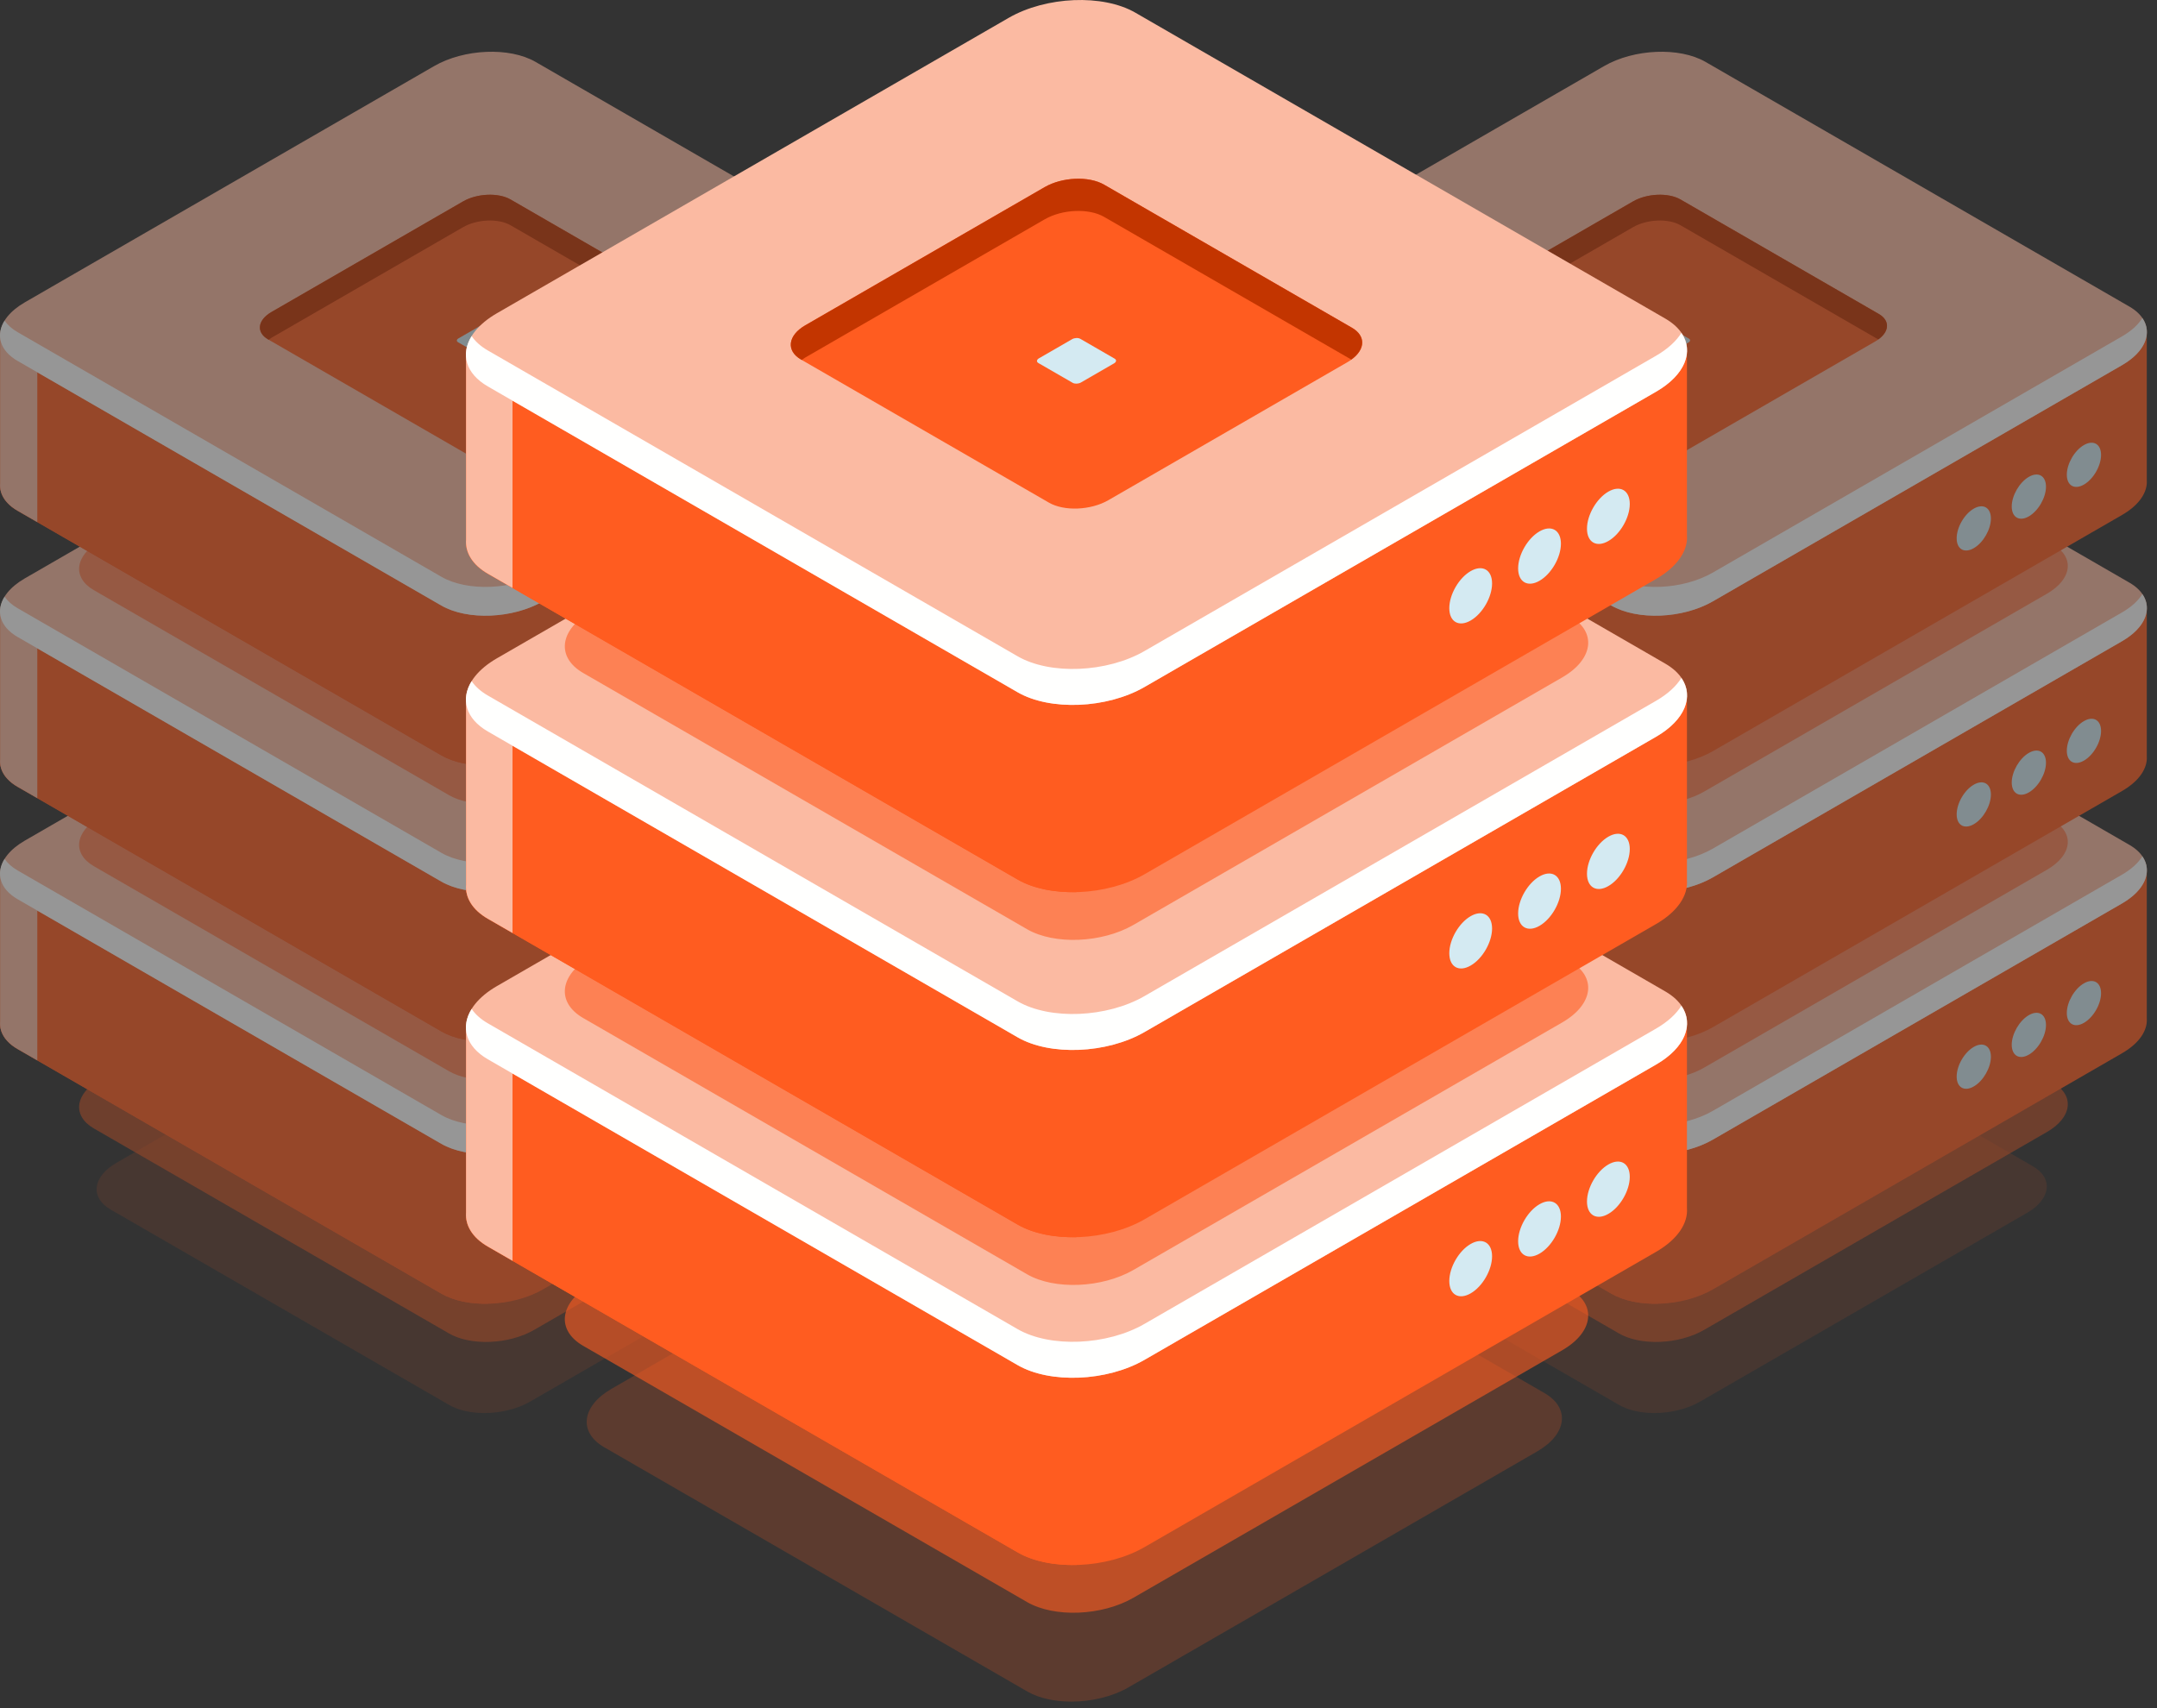 <?xml version="1.0" encoding="UTF-8"?>
<svg width="125px" height="99px" viewBox="0 0 125 99" version="1.1" xmlns="http://www.w3.org/2000/svg">
	<rect x="0" y="0" width="125" height="99" fill="#333333" stroke="none"/>
	<!-- Generator: Sketch 63.1 (92452) - https://sketch.com -->
	<title>Group 9</title>
	<desc>Created with Sketch.</desc>
	<g id="Light-Mode" stroke="none" stroke-width="1" fill="none" fill-rule="evenodd">
		<g id="storage-01" transform="translate(-1169, -350)">
			<g id="Group" transform="translate(271, 141)">
				<g id="Group-9" transform="translate(898, 209)">
					<g id="Group-8" opacity="0.692" transform="translate(0, 3)">
						<g id="Group-5" opacity="0.701" transform="translate(67.8, 0)">
							<g id="Group-7" transform="translate(0, 31.2)">
								<g id="Group-6" transform="translate(0, 11.2)">
									<path
										d="M28.067,36.504 C27.302,36.504 26.573,36.349 26.027,36.034 L6.413,24.71 C5.209,24.015 5.36,22.802 6.75,21.999 L25.69,11.065 C26.45,10.626 27.423,10.4 28.346,10.4 C29.11,10.4 29.84,10.554 30.386,10.87 L49.999,22.194 C51.203,22.889 51.053,24.103 49.662,24.905 L30.724,35.839 C29.963,36.278 28.99,36.504 28.067,36.504"
										id="Fill-220" fill-opacity="0.2" fill="#FF5C20"></path>
									<path
										d="M26.021,31.89 L5.439,20.007 C4.175,19.277 4.333,18.004 5.793,17.161 L25.666,5.687 C27.126,4.845 29.331,4.753 30.595,5.483 L51.178,17.366 C52.44,18.096 52.283,19.37 50.824,20.212 L30.95,31.686 C29.491,32.529 27.284,32.62 26.021,31.89"
										id="Fill-235" fill-opacity="0.6" fill="#FF5C20"></path>
									<path
										d="M56.608,13.618 L56.608,5.143 L37.605,5.133 L31.037,1.341 C29.53,0.471 26.897,0.58 25.156,1.585 L19.028,5.123 L0.007,5.112 L0.007,13.828 C-0.036,14.417 0.294,14.985 1.018,15.404 L25.579,29.584 C27.087,30.454 29.719,30.345 31.46,29.34 L55.176,15.648 C56.18,15.069 56.664,14.317 56.608,13.618"
										id="Fill-239" fill="#FF5C20"></path>
									<path
										d="M28.308,0.757 C27.205,0.785 26.06,1.062 25.156,1.585 L19.028,5.123 L0.007,5.112 L0.007,13.828 C-0.036,14.417 0.294,14.985 1.018,15.404 L25.579,29.584 C26.303,30.002 27.288,30.192 28.308,30.167 L28.308,0.757"
										id="Fill-240" fill="#FF5C20"></path>
									<path
										d="M47.574,15.855 C47.574,16.487 47.131,17.257 46.582,17.573 C46.034,17.889 45.591,17.633 45.591,17.001 C45.591,16.368 46.034,15.598 46.582,15.282 C47.131,14.966 47.574,15.222 47.574,15.855"
										id="Fill-245" fill="#D4EAF2"></path>
									<path
										d="M50.766,14.012 C50.766,14.645 50.322,15.413 49.774,15.73 C49.227,16.046 48.782,15.79 48.782,15.157 C48.782,14.525 49.227,13.756 49.774,13.44 C50.322,13.123 50.766,13.379 50.766,14.012"
										id="Fill-246" fill="#D4EAF2"></path>
									<path
										d="M53.958,12.169 C53.958,12.802 53.514,13.572 52.965,13.887 C52.418,14.204 51.974,13.947 51.974,13.314 C51.974,12.682 52.418,11.913 52.965,11.597 C53.514,11.28 53.958,11.537 53.958,12.169"
										id="Fill-247" fill="#D4EAF2"></path>
								</g>
								<path
									d="M2.161,16.313 L0.007,16.312 L0.007,25.028 C-0.036,25.617 0.294,26.185 1.018,26.604 L2.161,27.263 L2.161,16.313"
									id="Fill-241" fill="#FBBAA2"></path>
								<path
									d="M25.579,32.1 L1.018,17.919 C-0.489,17.049 -0.301,15.529 1.439,14.524 L25.156,0.832 C26.897,-0.174 29.53,-0.283 31.037,0.588 L55.598,14.769 C57.106,15.639 56.917,17.159 55.176,18.164 L31.46,31.856 C29.719,32.861 27.087,32.97 25.579,32.1"
									id="Fill-243" fill="#FBBAA2"></path>
								<path
									d="M55.176,16.496 L31.46,30.188 C29.719,31.193 27.087,31.303 25.579,30.432 L1.018,16.251 C0.682,16.057 0.435,15.83 0.265,15.584 C-0.253,16.417 -0.017,17.321 1.018,17.919 L25.579,32.1 C27.087,32.97 29.719,32.861 31.46,31.856 L55.176,18.164 C56.529,17.382 56.939,16.292 56.351,15.436 C56.114,15.815 55.722,16.181 55.176,16.496"
									id="Fill-244" fill="#FFFFFE"></path>
								<path
									d="M27.031,23.308 L15.538,16.673 C14.832,16.265 14.921,15.553 15.735,15.083 L26.833,8.676 C27.648,8.206 28.88,8.155 29.586,8.562 L41.079,15.198 C41.784,15.605 41.696,16.316 40.881,16.786 L29.783,23.194 C28.968,23.665 27.736,23.715 27.031,23.308"
									id="Fill-248" fill="#FF5C20"></path>
								<path
									d="M28.131,17.752 L26.541,16.834 C26.443,16.777 26.456,16.679 26.568,16.614 L28.104,15.728 C28.217,15.663 28.387,15.655 28.485,15.712 L30.075,16.63 C30.173,16.686 30.161,16.785 30.048,16.849 L28.512,17.737 C28.399,17.801 28.23,17.808 28.131,17.752"
									id="Fill-249" fill="#D4EAF2"></path>
								<path
									d="M15.538,16.673 L15.57,16.691 L15.735,16.577 L26.833,10.17 C27.648,9.7 28.88,9.649 29.586,10.056 L41.047,16.673 C41.697,16.207 41.731,15.573 41.079,15.198 L29.586,8.562 C28.88,8.155 27.648,8.206 26.833,8.676 L15.735,15.083 C14.921,15.553 14.832,16.265 15.538,16.673"
									id="Fill-250" fill="#C33500"></path>
							</g>
							<g id="Group-7" transform="translate(0, 16)">
								<g id="Group-6" transform="translate(0, 11.2)">
									<path
										d="M26.021,31.89 L5.439,20.007 C4.175,19.277 4.333,18.004 5.793,17.161 L25.666,5.687 C27.126,4.845 29.331,4.753 30.595,5.483 L51.178,17.366 C52.44,18.096 52.283,19.37 50.824,20.212 L30.95,31.686 C29.491,32.529 27.284,32.62 26.021,31.89"
										id="Fill-235" fill-opacity="0.6" fill="#FF5C20"></path>
									<path
										d="M56.608,13.618 L56.608,5.143 L37.605,5.133 L31.037,1.341 C29.53,0.471 26.897,0.58 25.156,1.585 L19.028,5.123 L0.007,5.112 L0.007,13.828 C-0.036,14.417 0.294,14.985 1.018,15.404 L25.579,29.584 C27.087,30.454 29.719,30.345 31.46,29.34 L55.176,15.648 C56.18,15.069 56.664,14.317 56.608,13.618"
										id="Fill-239" fill="#FF5C20"></path>
									<path
										d="M28.308,0.757 C27.205,0.785 26.06,1.062 25.156,1.585 L19.028,5.123 L0.007,5.112 L0.007,13.828 C-0.036,14.417 0.294,14.985 1.018,15.404 L25.579,29.584 C26.303,30.002 27.288,30.192 28.308,30.167 L28.308,0.757"
										id="Fill-240" fill="#FF5C20"></path>
									<path
										d="M47.574,15.855 C47.574,16.487 47.131,17.257 46.582,17.573 C46.034,17.889 45.591,17.633 45.591,17.001 C45.591,16.368 46.034,15.598 46.582,15.282 C47.131,14.966 47.574,15.222 47.574,15.855"
										id="Fill-245" fill="#D4EAF2"></path>
									<path
										d="M50.766,14.012 C50.766,14.645 50.322,15.413 49.774,15.73 C49.227,16.046 48.782,15.79 48.782,15.157 C48.782,14.525 49.227,13.756 49.774,13.44 C50.322,13.123 50.766,13.379 50.766,14.012"
										id="Fill-246" fill="#D4EAF2"></path>
									<path
										d="M53.958,12.169 C53.958,12.802 53.514,13.572 52.965,13.887 C52.418,14.204 51.974,13.947 51.974,13.314 C51.974,12.682 52.418,11.913 52.965,11.597 C53.514,11.28 53.958,11.537 53.958,12.169"
										id="Fill-247" fill="#D4EAF2"></path>
								</g>
								<path
									d="M2.161,16.313 L0.007,16.312 L0.007,25.028 C-0.036,25.617 0.294,26.185 1.018,26.604 L2.161,27.263 L2.161,16.313"
									id="Fill-241" fill="#FBBAA2"></path>
								<path
									d="M25.579,32.1 L1.018,17.919 C-0.489,17.049 -0.301,15.529 1.439,14.524 L25.156,0.832 C26.897,-0.174 29.53,-0.283 31.037,0.588 L55.598,14.769 C57.106,15.639 56.917,17.159 55.176,18.164 L31.46,31.856 C29.719,32.861 27.087,32.97 25.579,32.1"
									id="Fill-243" fill="#FBBAA2"></path>
								<path
									d="M55.176,16.496 L31.46,30.188 C29.719,31.193 27.087,31.303 25.579,30.432 L1.018,16.251 C0.682,16.057 0.435,15.83 0.265,15.584 C-0.253,16.417 -0.017,17.321 1.018,17.919 L25.579,32.1 C27.087,32.97 29.719,32.861 31.46,31.856 L55.176,18.164 C56.529,17.382 56.939,16.292 56.351,15.436 C56.114,15.815 55.722,16.181 55.176,16.496"
									id="Fill-244" fill="#FFFFFE"></path>
								<path
									d="M27.031,23.308 L15.538,16.673 C14.832,16.265 14.921,15.553 15.735,15.083 L26.833,8.676 C27.648,8.206 28.88,8.155 29.586,8.562 L41.079,15.198 C41.784,15.605 41.696,16.316 40.881,16.786 L29.783,23.194 C28.968,23.665 27.736,23.715 27.031,23.308"
									id="Fill-248" fill="#FF5C20"></path>
								<path
									d="M28.131,17.752 L26.541,16.834 C26.443,16.777 26.456,16.679 26.568,16.614 L28.104,15.728 C28.217,15.663 28.387,15.655 28.485,15.712 L30.075,16.63 C30.173,16.686 30.161,16.785 30.048,16.849 L28.512,17.737 C28.399,17.801 28.23,17.808 28.131,17.752"
									id="Fill-249" fill="#D4EAF2"></path>
								<path
									d="M15.538,16.673 L15.57,16.691 L15.735,16.577 L26.833,10.17 C27.648,9.7 28.88,9.649 29.586,10.056 L41.047,16.673 C41.697,16.207 41.731,15.573 41.079,15.198 L29.586,8.562 C28.88,8.155 27.648,8.206 26.833,8.676 L15.735,15.083 C14.921,15.553 14.832,16.265 15.538,16.673"
									id="Fill-250" fill="#C33500"></path>
							</g>
							<g id="Group-7">
								<g id="Group-6" transform="translate(0, 11.2)">
									<path
										d="M26.021,31.89 L5.439,20.007 C4.175,19.277 4.333,18.004 5.793,17.161 L25.666,5.687 C27.126,4.845 29.331,4.753 30.595,5.483 L51.178,17.366 C52.44,18.096 52.283,19.37 50.824,20.212 L30.95,31.686 C29.491,32.529 27.284,32.62 26.021,31.89"
										id="Fill-235" fill-opacity="0.6" fill="#FF5C20"></path>
									<path
										d="M56.608,13.618 L56.608,5.143 L37.605,5.133 L31.037,1.341 C29.53,0.471 26.897,0.58 25.156,1.585 L19.028,5.123 L0.007,5.112 L0.007,13.828 C-0.036,14.417 0.294,14.985 1.018,15.404 L25.579,29.584 C27.087,30.454 29.719,30.345 31.46,29.34 L55.176,15.648 C56.18,15.069 56.664,14.317 56.608,13.618"
										id="Fill-239" fill="#FF5C20"></path>
									<path
										d="M28.308,0.757 C27.205,0.785 26.06,1.062 25.156,1.585 L19.028,5.123 L0.007,5.112 L0.007,13.828 C-0.036,14.417 0.294,14.985 1.018,15.404 L25.579,29.584 C26.303,30.002 27.288,30.192 28.308,30.167 L28.308,0.757"
										id="Fill-240" fill="#FF5C20"></path>
									<path
										d="M47.574,15.855 C47.574,16.487 47.131,17.257 46.582,17.573 C46.034,17.889 45.591,17.633 45.591,17.001 C45.591,16.368 46.034,15.598 46.582,15.282 C47.131,14.966 47.574,15.222 47.574,15.855"
										id="Fill-245" fill="#D4EAF2"></path>
									<path
										d="M50.766,14.012 C50.766,14.645 50.322,15.413 49.774,15.73 C49.227,16.046 48.782,15.79 48.782,15.157 C48.782,14.525 49.227,13.756 49.774,13.44 C50.322,13.123 50.766,13.379 50.766,14.012"
										id="Fill-246" fill="#D4EAF2"></path>
									<path
										d="M53.958,12.169 C53.958,12.802 53.514,13.572 52.965,13.887 C52.418,14.204 51.974,13.947 51.974,13.314 C51.974,12.682 52.418,11.913 52.965,11.597 C53.514,11.28 53.958,11.537 53.958,12.169"
										id="Fill-247" fill="#D4EAF2"></path>
								</g>
								<path
									d="M2.161,16.313 L0.007,16.312 L0.007,25.028 C-0.036,25.617 0.294,26.185 1.018,26.604 L2.161,27.263 L2.161,16.313"
									id="Fill-241" fill="#FBBAA2"></path>
								<path
									d="M25.579,32.1 L1.018,17.919 C-0.489,17.049 -0.301,15.529 1.439,14.524 L25.156,0.832 C26.897,-0.174 29.53,-0.283 31.037,0.588 L55.598,14.769 C57.106,15.639 56.917,17.159 55.176,18.164 L31.46,31.856 C29.719,32.861 27.087,32.97 25.579,32.1"
									id="Fill-243" fill="#FBBAA2"></path>
								<path
									d="M55.176,16.496 L31.46,30.188 C29.719,31.193 27.087,31.303 25.579,30.432 L1.018,16.251 C0.682,16.057 0.435,15.83 0.265,15.584 C-0.253,16.417 -0.017,17.321 1.018,17.919 L25.579,32.1 C27.087,32.97 29.719,32.861 31.46,31.856 L55.176,18.164 C56.529,17.382 56.939,16.292 56.351,15.436 C56.114,15.815 55.722,16.181 55.176,16.496"
									id="Fill-244" fill="#FFFFFE"></path>
								<path
									d="M27.031,23.308 L15.538,16.673 C14.832,16.265 14.921,15.553 15.735,15.083 L26.833,8.676 C27.648,8.206 28.88,8.155 29.586,8.562 L41.079,15.198 C41.784,15.605 41.696,16.316 40.881,16.786 L29.783,23.194 C28.968,23.665 27.736,23.715 27.031,23.308"
									id="Fill-248" fill="#FF5C20"></path>
								<path
									d="M28.131,17.752 L26.541,16.834 C26.443,16.777 26.456,16.679 26.568,16.614 L28.104,15.728 C28.217,15.663 28.387,15.655 28.485,15.712 L30.075,16.63 C30.173,16.686 30.161,16.785 30.048,16.849 L28.512,17.737 C28.399,17.801 28.23,17.808 28.131,17.752"
									id="Fill-249" fill="#D4EAF2"></path>
								<path
									d="M15.538,16.673 L15.57,16.691 L15.735,16.577 L26.833,10.17 C27.648,9.7 28.88,9.649 29.586,10.056 L41.047,16.673 C41.697,16.207 41.731,15.573 41.079,15.198 L29.586,8.562 C28.88,8.155 27.648,8.206 26.833,8.676 L15.735,15.083 C14.921,15.553 14.832,16.265 15.538,16.673"
									id="Fill-250" fill="#C33500"></path>
							</g>
						</g>
						<g id="Group-5" opacity="0.7">
							<g id="Group-7" transform="translate(0, 31.2)">
								<g id="Group-6" transform="translate(0, 11.2)">
									<path
										d="M28.067,36.504 C27.302,36.504 26.573,36.349 26.027,36.034 L6.413,24.71 C5.209,24.015 5.36,22.802 6.75,21.999 L25.69,11.065 C26.45,10.626 27.423,10.4 28.346,10.4 C29.11,10.4 29.84,10.554 30.386,10.87 L49.999,22.194 C51.203,22.889 51.053,24.103 49.662,24.905 L30.724,35.839 C29.963,36.278 28.99,36.504 28.067,36.504"
										id="Fill-220" fill-opacity="0.2" fill="#FF5C20"></path>
									<path
										d="M26.021,31.89 L5.439,20.007 C4.175,19.277 4.333,18.004 5.793,17.161 L25.666,5.687 C27.126,4.845 29.331,4.753 30.595,5.483 L51.178,17.366 C52.44,18.096 52.283,19.37 50.824,20.212 L30.95,31.686 C29.491,32.529 27.284,32.62 26.021,31.89"
										id="Fill-235" fill-opacity="0.6" fill="#FF5C20"></path>
									<path
										d="M56.608,13.618 L56.608,5.143 L37.605,5.133 L31.037,1.341 C29.53,0.471 26.897,0.58 25.156,1.585 L19.028,5.123 L0.007,5.112 L0.007,13.828 C-0.036,14.417 0.294,14.985 1.018,15.404 L25.579,29.584 C27.087,30.454 29.719,30.345 31.46,29.34 L55.176,15.648 C56.18,15.069 56.664,14.317 56.608,13.618"
										id="Fill-239" fill="#FF5C20"></path>
									<path
										d="M28.308,0.757 C27.205,0.785 26.06,1.062 25.156,1.585 L19.028,5.123 L0.007,5.112 L0.007,13.828 C-0.036,14.417 0.294,14.985 1.018,15.404 L25.579,29.584 C26.303,30.002 27.288,30.192 28.308,30.167 L28.308,0.757"
										id="Fill-240" fill="#FF5C20"></path>
									<path
										d="M47.574,15.855 C47.574,16.487 47.131,17.257 46.582,17.573 C46.034,17.889 45.591,17.633 45.591,17.001 C45.591,16.368 46.034,15.598 46.582,15.282 C47.131,14.966 47.574,15.222 47.574,15.855"
										id="Fill-245" fill="#D4EAF2"></path>
									<path
										d="M50.766,14.012 C50.766,14.645 50.322,15.413 49.774,15.73 C49.227,16.046 48.782,15.79 48.782,15.157 C48.782,14.525 49.227,13.756 49.774,13.44 C50.322,13.123 50.766,13.379 50.766,14.012"
										id="Fill-246" fill="#D4EAF2"></path>
									<path
										d="M53.958,12.169 C53.958,12.802 53.514,13.572 52.965,13.887 C52.418,14.204 51.974,13.947 51.974,13.314 C51.974,12.682 52.418,11.913 52.965,11.597 C53.514,11.28 53.958,11.537 53.958,12.169"
										id="Fill-247" fill="#D4EAF2"></path>
								</g>
								<path
									d="M2.161,16.313 L0.007,16.312 L0.007,25.028 C-0.036,25.617 0.294,26.185 1.018,26.604 L2.161,27.263 L2.161,16.313"
									id="Fill-241" fill="#FBBAA2"></path>
								<path
									d="M25.579,32.1 L1.018,17.919 C-0.489,17.049 -0.301,15.529 1.439,14.524 L25.156,0.832 C26.897,-0.174 29.53,-0.283 31.037,0.588 L55.598,14.769 C57.106,15.639 56.917,17.159 55.176,18.164 L31.46,31.856 C29.719,32.861 27.087,32.97 25.579,32.1"
									id="Fill-243" fill="#FBBAA2"></path>
								<path
									d="M55.176,16.496 L31.46,30.188 C29.719,31.193 27.087,31.303 25.579,30.432 L1.018,16.251 C0.682,16.057 0.435,15.83 0.265,15.584 C-0.253,16.417 -0.017,17.321 1.018,17.919 L25.579,32.1 C27.087,32.97 29.719,32.861 31.46,31.856 L55.176,18.164 C56.529,17.382 56.939,16.292 56.351,15.436 C56.114,15.815 55.722,16.181 55.176,16.496"
									id="Fill-244" fill="#FFFFFE"></path>
								<path
									d="M27.031,23.308 L15.538,16.673 C14.832,16.265 14.921,15.553 15.735,15.083 L26.833,8.676 C27.648,8.206 28.88,8.155 29.586,8.562 L41.079,15.198 C41.784,15.605 41.696,16.316 40.881,16.786 L29.783,23.194 C28.968,23.665 27.736,23.715 27.031,23.308"
									id="Fill-248" fill="#FF5C20"></path>
								<path
									d="M28.131,17.752 L26.541,16.834 C26.443,16.777 26.456,16.679 26.568,16.614 L28.104,15.728 C28.217,15.663 28.387,15.655 28.485,15.712 L30.075,16.63 C30.173,16.686 30.161,16.785 30.048,16.849 L28.512,17.737 C28.399,17.801 28.23,17.808 28.131,17.752"
									id="Fill-249" fill="#D4EAF2"></path>
								<path
									d="M15.538,16.673 L15.57,16.691 L15.735,16.577 L26.833,10.17 C27.648,9.7 28.88,9.649 29.586,10.056 L41.047,16.673 C41.697,16.207 41.731,15.573 41.079,15.198 L29.586,8.562 C28.88,8.155 27.648,8.206 26.833,8.676 L15.735,15.083 C14.921,15.553 14.832,16.265 15.538,16.673"
									id="Fill-250" fill="#C33500"></path>
							</g>
							<g id="Group-7" transform="translate(0, 16)">
								<g id="Group-6" transform="translate(0, 11.2)">
									<path
										d="M26.021,31.89 L5.439,20.007 C4.175,19.277 4.333,18.004 5.793,17.161 L25.666,5.687 C27.126,4.845 29.331,4.753 30.595,5.483 L51.178,17.366 C52.44,18.096 52.283,19.37 50.824,20.212 L30.95,31.686 C29.491,32.529 27.284,32.62 26.021,31.89"
										id="Fill-235" fill-opacity="0.6" fill="#FF5C20"></path>
									<path
										d="M56.608,13.618 L56.608,5.143 L37.605,5.133 L31.037,1.341 C29.53,0.471 26.897,0.58 25.156,1.585 L19.028,5.123 L0.007,5.112 L0.007,13.828 C-0.036,14.417 0.294,14.985 1.018,15.404 L25.579,29.584 C27.087,30.454 29.719,30.345 31.46,29.34 L55.176,15.648 C56.18,15.069 56.664,14.317 56.608,13.618"
										id="Fill-239" fill="#FF5C20"></path>
									<path
										d="M28.308,0.757 C27.205,0.785 26.06,1.062 25.156,1.585 L19.028,5.123 L0.007,5.112 L0.007,13.828 C-0.036,14.417 0.294,14.985 1.018,15.404 L25.579,29.584 C26.303,30.002 27.288,30.192 28.308,30.167 L28.308,0.757"
										id="Fill-240" fill="#FF5C20"></path>
									<path
										d="M47.574,15.855 C47.574,16.487 47.131,17.257 46.582,17.573 C46.034,17.889 45.591,17.633 45.591,17.001 C45.591,16.368 46.034,15.598 46.582,15.282 C47.131,14.966 47.574,15.222 47.574,15.855"
										id="Fill-245" fill="#D4EAF2"></path>
									<path
										d="M50.766,14.012 C50.766,14.645 50.322,15.413 49.774,15.73 C49.227,16.046 48.782,15.79 48.782,15.157 C48.782,14.525 49.227,13.756 49.774,13.44 C50.322,13.123 50.766,13.379 50.766,14.012"
										id="Fill-246" fill="#D4EAF2"></path>
									<path
										d="M53.958,12.169 C53.958,12.802 53.514,13.572 52.965,13.887 C52.418,14.204 51.974,13.947 51.974,13.314 C51.974,12.682 52.418,11.913 52.965,11.597 C53.514,11.28 53.958,11.537 53.958,12.169"
										id="Fill-247" fill="#D4EAF2"></path>
								</g>
								<path
									d="M2.161,16.313 L0.007,16.312 L0.007,25.028 C-0.036,25.617 0.294,26.185 1.018,26.604 L2.161,27.263 L2.161,16.313"
									id="Fill-241" fill="#FBBAA2"></path>
								<path
									d="M25.579,32.1 L1.018,17.919 C-0.489,17.049 -0.301,15.529 1.439,14.524 L25.156,0.832 C26.897,-0.174 29.53,-0.283 31.037,0.588 L55.598,14.769 C57.106,15.639 56.917,17.159 55.176,18.164 L31.46,31.856 C29.719,32.861 27.087,32.97 25.579,32.1"
									id="Fill-243" fill="#FBBAA2"></path>
								<path
									d="M55.176,16.496 L31.46,30.188 C29.719,31.193 27.087,31.303 25.579,30.432 L1.018,16.251 C0.682,16.057 0.435,15.83 0.265,15.584 C-0.253,16.417 -0.017,17.321 1.018,17.919 L25.579,32.1 C27.087,32.97 29.719,32.861 31.46,31.856 L55.176,18.164 C56.529,17.382 56.939,16.292 56.351,15.436 C56.114,15.815 55.722,16.181 55.176,16.496"
									id="Fill-244" fill="#FFFFFE"></path>
								<path
									d="M27.031,23.308 L15.538,16.673 C14.832,16.265 14.921,15.553 15.735,15.083 L26.833,8.676 C27.648,8.206 28.88,8.155 29.586,8.562 L41.079,15.198 C41.784,15.605 41.696,16.316 40.881,16.786 L29.783,23.194 C28.968,23.665 27.736,23.715 27.031,23.308"
									id="Fill-248" fill="#FF5C20"></path>
								<path
									d="M28.131,17.752 L26.541,16.834 C26.443,16.777 26.456,16.679 26.568,16.614 L28.104,15.728 C28.217,15.663 28.387,15.655 28.485,15.712 L30.075,16.63 C30.173,16.686 30.161,16.785 30.048,16.849 L28.512,17.737 C28.399,17.801 28.23,17.808 28.131,17.752"
									id="Fill-249" fill="#D4EAF2"></path>
								<path
									d="M15.538,16.673 L15.57,16.691 L15.735,16.577 L26.833,10.17 C27.648,9.7 28.88,9.649 29.586,10.056 L41.047,16.673 C41.697,16.207 41.731,15.573 41.079,15.198 L29.586,8.562 C28.88,8.155 27.648,8.206 26.833,8.676 L15.735,15.083 C14.921,15.553 14.832,16.265 15.538,16.673"
									id="Fill-250" fill="#C33500"></path>
							</g>
							<g id="Group-7">
								<g id="Group-6" transform="translate(0, 11.2)">
									<path
										d="M26.021,31.89 L5.439,20.007 C4.175,19.277 4.333,18.004 5.793,17.161 L25.666,5.687 C27.126,4.845 29.331,4.753 30.595,5.483 L51.178,17.366 C52.44,18.096 52.283,19.37 50.824,20.212 L30.95,31.686 C29.491,32.529 27.284,32.62 26.021,31.89"
										id="Fill-235" fill-opacity="0.6" fill="#FF5C20"></path>
									<path
										d="M56.608,13.618 L56.608,5.143 L37.605,5.133 L31.037,1.341 C29.53,0.471 26.897,0.58 25.156,1.585 L19.028,5.123 L0.007,5.112 L0.007,13.828 C-0.036,14.417 0.294,14.985 1.018,15.404 L25.579,29.584 C27.087,30.454 29.719,30.345 31.46,29.34 L55.176,15.648 C56.18,15.069 56.664,14.317 56.608,13.618"
										id="Fill-239" fill="#FF5C20"></path>
									<path
										d="M28.308,0.757 C27.205,0.785 26.06,1.062 25.156,1.585 L19.028,5.123 L0.007,5.112 L0.007,13.828 C-0.036,14.417 0.294,14.985 1.018,15.404 L25.579,29.584 C26.303,30.002 27.288,30.192 28.308,30.167 L28.308,0.757"
										id="Fill-240" fill="#FF5C20"></path>
									<path
										d="M47.574,15.855 C47.574,16.487 47.131,17.257 46.582,17.573 C46.034,17.889 45.591,17.633 45.591,17.001 C45.591,16.368 46.034,15.598 46.582,15.282 C47.131,14.966 47.574,15.222 47.574,15.855"
										id="Fill-245" fill="#D4EAF2"></path>
									<path
										d="M50.766,14.012 C50.766,14.645 50.322,15.413 49.774,15.73 C49.227,16.046 48.782,15.79 48.782,15.157 C48.782,14.525 49.227,13.756 49.774,13.44 C50.322,13.123 50.766,13.379 50.766,14.012"
										id="Fill-246" fill="#D4EAF2"></path>
									<path
										d="M53.958,12.169 C53.958,12.802 53.514,13.572 52.965,13.887 C52.418,14.204 51.974,13.947 51.974,13.314 C51.974,12.682 52.418,11.913 52.965,11.597 C53.514,11.28 53.958,11.537 53.958,12.169"
										id="Fill-247" fill="#D4EAF2"></path>
								</g>
								<path
									d="M2.161,16.313 L0.007,16.312 L0.007,25.028 C-0.036,25.617 0.294,26.185 1.018,26.604 L2.161,27.263 L2.161,16.313"
									id="Fill-241" fill="#FBBAA2"></path>
								<path
									d="M25.579,32.1 L1.018,17.919 C-0.489,17.049 -0.301,15.529 1.439,14.524 L25.156,0.832 C26.897,-0.174 29.53,-0.283 31.037,0.588 L55.598,14.769 C57.106,15.639 56.917,17.159 55.176,18.164 L31.46,31.856 C29.719,32.861 27.087,32.97 25.579,32.1"
									id="Fill-243" fill="#FBBAA2"></path>
								<path
									d="M55.176,16.496 L31.46,30.188 C29.719,31.193 27.087,31.303 25.579,30.432 L1.018,16.251 C0.682,16.057 0.435,15.83 0.265,15.584 C-0.253,16.417 -0.017,17.321 1.018,17.919 L25.579,32.1 C27.087,32.97 29.719,32.861 31.46,31.856 L55.176,18.164 C56.529,17.382 56.939,16.292 56.351,15.436 C56.114,15.815 55.722,16.181 55.176,16.496"
									id="Fill-244" fill="#FFFFFE"></path>
								<path
									d="M27.031,23.308 L15.538,16.673 C14.832,16.265 14.921,15.553 15.735,15.083 L26.833,8.676 C27.648,8.206 28.88,8.155 29.586,8.562 L41.079,15.198 C41.784,15.605 41.696,16.316 40.881,16.786 L29.783,23.194 C28.968,23.665 27.736,23.715 27.031,23.308"
									id="Fill-248" fill="#FF5C20"></path>
								<path
									d="M28.131,17.752 L26.541,16.834 C26.443,16.777 26.456,16.679 26.568,16.614 L28.104,15.728 C28.217,15.663 28.387,15.655 28.485,15.712 L30.075,16.63 C30.173,16.686 30.161,16.785 30.048,16.849 L28.512,17.737 C28.399,17.801 28.23,17.808 28.131,17.752"
									id="Fill-249" fill="#D4EAF2"></path>
								<path
									d="M15.538,16.673 L15.57,16.691 L15.735,16.577 L26.833,10.17 C27.648,9.7 28.88,9.649 29.586,10.056 L41.047,16.673 C41.697,16.207 41.731,15.573 41.079,15.198 L29.586,8.562 C28.88,8.155 27.648,8.206 26.833,8.676 L15.735,15.083 C14.921,15.553 14.832,16.265 15.538,16.673"
									id="Fill-250" fill="#C33500"></path>
							</g>
						</g>
					</g>
					<g id="Group-5" transform="translate(27, 0)">
						<g id="Group-7" transform="translate(0, 39)">
							<g id="Group-6" transform="translate(0, 14)">
								<path
									d="M35.084,45.63 C34.128,45.63 33.216,45.436 32.534,45.043 L8.016,30.887 C6.511,30.019 6.7,28.502 8.438,27.499 L32.112,13.831 C33.062,13.282 34.279,13 35.432,13 C36.388,13 37.3,13.193 37.982,13.587 L62.499,27.742 C64.004,28.611 63.816,30.129 62.078,31.131 L38.405,44.799 C37.454,45.348 36.237,45.63 35.084,45.63"
									id="Fill-220" fill-opacity="0.2" fill="#FF5C20"></path>
								<path
									d="M32.526,39.863 L6.798,25.009 C5.219,24.097 5.416,22.505 7.241,21.452 L32.082,7.109 C33.907,6.056 36.664,5.942 38.244,6.854 L63.972,21.708 C65.55,22.62 65.353,24.213 63.53,25.265 L38.687,39.608 C36.864,40.661 34.105,40.775 32.526,39.863"
									id="Fill-235" fill-opacity="0.6" fill="#FF5C20"></path>
								<path
									d="M70.76,17.023 L70.76,6.429 L47.006,6.417 L38.796,1.676 C36.912,0.589 33.621,0.725 31.445,1.981 L23.785,6.404 L0.009,6.39 L0.009,17.285 C-0.045,18.021 0.367,18.732 1.272,19.255 L31.973,36.98 C33.858,38.068 37.149,37.931 39.325,36.675 L68.97,19.56 C70.225,18.836 70.83,17.897 70.76,17.023"
									id="Fill-239" fill="#FF5C20"></path>
								<path
									d="M35.385,0.947 C34.006,0.981 32.575,1.328 31.445,1.981 L23.785,6.404 L0.009,6.39 L0.009,17.285 C-0.045,18.021 0.367,18.732 1.272,19.255 L31.973,36.98 C32.879,37.503 34.11,37.74 35.385,37.709 L35.385,0.947"
									id="Fill-240" fill="#FF5C20"></path>
								<path
									d="M59.467,19.819 C59.467,20.609 58.913,21.571 58.227,21.966 C57.542,22.362 56.988,22.042 56.988,21.251 C56.988,20.46 57.542,19.498 58.227,19.103 C58.913,18.708 59.467,19.028 59.467,19.819"
									id="Fill-245" fill="#D4EAF2"></path>
								<path
									d="M63.457,17.515 C63.457,18.306 62.902,19.267 62.217,19.663 C61.533,20.058 60.977,19.738 60.977,18.947 C60.977,18.156 61.533,17.195 62.217,16.8 C62.902,16.404 63.457,16.724 63.457,17.515"
									id="Fill-246" fill="#D4EAF2"></path>
								<path
									d="M67.447,15.212 C67.447,16.003 66.892,16.965 66.206,17.359 C65.522,17.755 64.967,17.434 64.967,16.643 C64.967,15.853 65.522,14.891 66.206,14.496 C66.892,14.1 67.447,14.421 67.447,15.212"
									id="Fill-247" fill="#D4EAF2"></path>
							</g>
							<path
								d="M2.701,20.392 L0.009,20.39 L0.009,31.285 C-0.045,32.021 0.367,32.732 1.272,33.255 L2.701,34.079 L2.701,20.392"
								id="Fill-241" fill="#FBBAA2"></path>
							<path
								d="M31.973,40.125 L1.272,22.399 C-0.612,21.311 -0.376,19.411 1.799,18.155 L31.445,1.04 C33.621,-0.217 36.912,-0.353 38.796,0.735 L69.497,18.461 C71.382,19.549 71.146,21.449 68.97,22.705 L39.325,39.82 C37.149,41.076 33.858,41.213 31.973,40.125"
								id="Fill-243" fill="#FBBAA2"></path>
							<path
								d="M68.97,20.62 L39.325,37.735 C37.149,38.992 33.858,39.129 31.973,38.04 L1.272,20.314 C0.852,20.072 0.543,19.788 0.331,19.48 C-0.316,20.522 -0.022,21.652 1.272,22.399 L31.973,40.125 C33.858,41.213 37.149,41.076 39.325,39.82 L68.97,22.705 C70.661,21.728 71.174,20.365 70.438,19.295 C70.142,19.769 69.652,20.226 68.97,20.62"
								id="Fill-244" fill="#FFFFFE"></path>
							<path
								d="M33.788,29.135 L19.422,20.841 C18.54,20.332 18.651,19.442 19.669,18.854 L33.541,10.845 C34.56,10.258 36.1,10.194 36.982,10.703 L51.348,18.998 C52.23,19.507 52.12,20.395 51.101,20.983 L37.229,28.993 C36.21,29.581 34.67,29.644 33.788,29.135"
								id="Fill-248" fill="#FF5C20"></path>
							<path
								d="M35.164,22.19 L33.176,21.043 C33.054,20.972 33.07,20.849 33.21,20.768 L35.13,19.66 C35.271,19.579 35.484,19.569 35.606,19.64 L37.594,20.788 C37.716,20.858 37.701,20.981 37.56,21.062 L35.64,22.171 C35.499,22.252 35.287,22.26 35.164,22.19"
								id="Fill-249" fill="#D4EAF2"></path>
							<path
								d="M19.422,20.841 L19.462,20.864 L19.669,20.722 L33.541,12.713 C34.56,12.125 36.1,12.061 36.982,12.57 L51.308,20.841 C52.121,20.259 52.163,19.467 51.348,18.998 L36.982,10.703 C36.1,10.194 34.56,10.258 33.541,10.845 L19.669,18.854 C18.651,19.442 18.54,20.332 19.422,20.841"
								id="Fill-250" fill="#C33500"></path>
						</g>
						<g id="Group-7" transform="translate(0, 20)">
							<g id="Group-6" transform="translate(0, 14)">
								<path
									d="M32.526,39.863 L6.798,25.009 C5.219,24.097 5.416,22.505 7.241,21.452 L32.082,7.109 C33.907,6.056 36.664,5.942 38.244,6.854 L63.972,21.708 C65.55,22.62 65.353,24.213 63.53,25.265 L38.687,39.608 C36.864,40.661 34.105,40.775 32.526,39.863"
									id="Fill-235" fill-opacity="0.6" fill="#FF5C20"></path>
								<path
									d="M70.76,17.023 L70.76,6.429 L47.006,6.417 L38.796,1.676 C36.912,0.589 33.621,0.725 31.445,1.981 L23.785,6.404 L0.009,6.39 L0.009,17.285 C-0.045,18.021 0.367,18.732 1.272,19.255 L31.973,36.98 C33.858,38.068 37.149,37.931 39.325,36.675 L68.97,19.56 C70.225,18.836 70.83,17.897 70.76,17.023"
									id="Fill-239" fill="#FF5C20"></path>
								<path
									d="M35.385,0.947 C34.006,0.981 32.575,1.328 31.445,1.981 L23.785,6.404 L0.009,6.39 L0.009,17.285 C-0.045,18.021 0.367,18.732 1.272,19.255 L31.973,36.98 C32.879,37.503 34.11,37.74 35.385,37.709 L35.385,0.947"
									id="Fill-240" fill="#FF5C20"></path>
								<path
									d="M59.467,19.819 C59.467,20.609 58.913,21.571 58.227,21.966 C57.542,22.362 56.988,22.042 56.988,21.251 C56.988,20.46 57.542,19.498 58.227,19.103 C58.913,18.708 59.467,19.028 59.467,19.819"
									id="Fill-245" fill="#D4EAF2"></path>
								<path
									d="M63.457,17.515 C63.457,18.306 62.902,19.267 62.217,19.663 C61.533,20.058 60.977,19.738 60.977,18.947 C60.977,18.156 61.533,17.195 62.217,16.8 C62.902,16.404 63.457,16.724 63.457,17.515"
									id="Fill-246" fill="#D4EAF2"></path>
								<path
									d="M67.447,15.212 C67.447,16.003 66.892,16.965 66.206,17.359 C65.522,17.755 64.967,17.434 64.967,16.643 C64.967,15.853 65.522,14.891 66.206,14.496 C66.892,14.1 67.447,14.421 67.447,15.212"
									id="Fill-247" fill="#D4EAF2"></path>
							</g>
							<path
								d="M2.701,20.392 L0.009,20.39 L0.009,31.285 C-0.045,32.021 0.367,32.732 1.272,33.255 L2.701,34.079 L2.701,20.392"
								id="Fill-241" fill="#FBBAA2"></path>
							<path
								d="M31.973,40.125 L1.272,22.399 C-0.612,21.311 -0.376,19.411 1.799,18.155 L31.445,1.04 C33.621,-0.217 36.912,-0.353 38.796,0.735 L69.497,18.461 C71.382,19.549 71.146,21.449 68.97,22.705 L39.325,39.82 C37.149,41.076 33.858,41.213 31.973,40.125"
								id="Fill-243" fill="#FBBAA2"></path>
							<path
								d="M68.97,20.62 L39.325,37.735 C37.149,38.992 33.858,39.129 31.973,38.04 L1.272,20.314 C0.852,20.072 0.543,19.788 0.331,19.48 C-0.316,20.522 -0.022,21.652 1.272,22.399 L31.973,40.125 C33.858,41.213 37.149,41.076 39.325,39.82 L68.97,22.705 C70.661,21.728 71.174,20.365 70.438,19.295 C70.142,19.769 69.652,20.226 68.97,20.62"
								id="Fill-244" fill="#FFFFFE"></path>
							<path
								d="M33.788,29.135 L19.422,20.841 C18.54,20.332 18.651,19.442 19.669,18.854 L33.541,10.845 C34.56,10.258 36.1,10.194 36.982,10.703 L51.348,18.998 C52.23,19.507 52.12,20.395 51.101,20.983 L37.229,28.993 C36.21,29.581 34.67,29.644 33.788,29.135"
								id="Fill-248" fill="#FF5C20"></path>
							<path
								d="M35.164,22.19 L33.176,21.043 C33.054,20.972 33.07,20.849 33.21,20.768 L35.13,19.66 C35.271,19.579 35.484,19.569 35.606,19.64 L37.594,20.788 C37.716,20.858 37.701,20.981 37.56,21.062 L35.64,22.171 C35.499,22.252 35.287,22.26 35.164,22.19"
								id="Fill-249" fill="#D4EAF2"></path>
							<path
								d="M19.422,20.841 L19.462,20.864 L19.669,20.722 L33.541,12.713 C34.56,12.125 36.1,12.061 36.982,12.57 L51.308,20.841 C52.121,20.259 52.163,19.467 51.348,18.998 L36.982,10.703 C36.1,10.194 34.56,10.258 33.541,10.845 L19.669,18.854 C18.651,19.442 18.54,20.332 19.422,20.841"
								id="Fill-250" fill="#C33500"></path>
						</g>
						<g id="Group-7">
							<g id="Group-6" transform="translate(0, 14)">
								<path
									d="M32.526,39.863 L6.798,25.009 C5.219,24.097 5.416,22.505 7.241,21.452 L32.082,7.109 C33.907,6.056 36.664,5.942 38.244,6.854 L63.972,21.708 C65.55,22.62 65.353,24.213 63.53,25.265 L38.687,39.608 C36.864,40.661 34.105,40.775 32.526,39.863"
									id="Fill-235" fill-opacity="0.6" fill="#FF5C20"></path>
								<path
									d="M70.76,17.023 L70.76,6.429 L47.006,6.417 L38.796,1.676 C36.912,0.589 33.621,0.725 31.445,1.981 L23.785,6.404 L0.009,6.39 L0.009,17.285 C-0.045,18.021 0.367,18.732 1.272,19.255 L31.973,36.98 C33.858,38.068 37.149,37.931 39.325,36.675 L68.97,19.56 C70.225,18.836 70.83,17.897 70.76,17.023"
									id="Fill-239" fill="#FF5C20"></path>
								<path
									d="M35.385,0.947 C34.006,0.981 32.575,1.328 31.445,1.981 L23.785,6.404 L0.009,6.39 L0.009,17.285 C-0.045,18.021 0.367,18.732 1.272,19.255 L31.973,36.98 C32.879,37.503 34.11,37.74 35.385,37.709 L35.385,0.947"
									id="Fill-240" fill="#FF5C20"></path>
								<path
									d="M59.467,19.819 C59.467,20.609 58.913,21.571 58.227,21.966 C57.542,22.362 56.988,22.042 56.988,21.251 C56.988,20.46 57.542,19.498 58.227,19.103 C58.913,18.708 59.467,19.028 59.467,19.819"
									id="Fill-245" fill="#D4EAF2"></path>
								<path
									d="M63.457,17.515 C63.457,18.306 62.902,19.267 62.217,19.663 C61.533,20.058 60.977,19.738 60.977,18.947 C60.977,18.156 61.533,17.195 62.217,16.8 C62.902,16.404 63.457,16.724 63.457,17.515"
									id="Fill-246" fill="#D4EAF2"></path>
								<path
									d="M67.447,15.212 C67.447,16.003 66.892,16.965 66.206,17.359 C65.522,17.755 64.967,17.434 64.967,16.643 C64.967,15.853 65.522,14.891 66.206,14.496 C66.892,14.1 67.447,14.421 67.447,15.212"
									id="Fill-247" fill="#D4EAF2"></path>
							</g>
							<path
								d="M2.701,20.392 L0.009,20.39 L0.009,31.285 C-0.045,32.021 0.367,32.732 1.272,33.255 L2.701,34.079 L2.701,20.392"
								id="Fill-241" fill="#FBBAA2"></path>
							<path
								d="M31.973,40.125 L1.272,22.399 C-0.612,21.311 -0.376,19.411 1.799,18.155 L31.445,1.04 C33.621,-0.217 36.912,-0.353 38.796,0.735 L69.497,18.461 C71.382,19.549 71.146,21.449 68.97,22.705 L39.325,39.82 C37.149,41.076 33.858,41.213 31.973,40.125"
								id="Fill-243" fill="#FBBAA2"></path>
							<path
								d="M68.97,20.62 L39.325,37.735 C37.149,38.992 33.858,39.129 31.973,38.04 L1.272,20.314 C0.852,20.072 0.543,19.788 0.331,19.48 C-0.316,20.522 -0.022,21.652 1.272,22.399 L31.973,40.125 C33.858,41.213 37.149,41.076 39.325,39.82 L68.97,22.705 C70.661,21.728 71.174,20.365 70.438,19.295 C70.142,19.769 69.652,20.226 68.97,20.62"
								id="Fill-244" fill="#FFFFFE"></path>
							<path
								d="M33.788,29.135 L19.422,20.841 C18.54,20.332 18.651,19.442 19.669,18.854 L33.541,10.845 C34.56,10.258 36.1,10.194 36.982,10.703 L51.348,18.998 C52.23,19.507 52.12,20.395 51.101,20.983 L37.229,28.993 C36.21,29.581 34.67,29.644 33.788,29.135"
								id="Fill-248" fill="#FF5C20"></path>
							<path
								d="M35.164,22.19 L33.176,21.043 C33.054,20.972 33.07,20.849 33.21,20.768 L35.13,19.66 C35.271,19.579 35.484,19.569 35.606,19.64 L37.594,20.788 C37.716,20.858 37.701,20.981 37.56,21.062 L35.64,22.171 C35.499,22.252 35.287,22.26 35.164,22.19"
								id="Fill-249" fill="#D4EAF2"></path>
							<path
								d="M19.422,20.841 L19.462,20.864 L19.669,20.722 L33.541,12.713 C34.56,12.125 36.1,12.061 36.982,12.57 L51.308,20.841 C52.121,20.259 52.163,19.467 51.348,18.998 L36.982,10.703 C36.1,10.194 34.56,10.258 33.541,10.845 L19.669,18.854 C18.651,19.442 18.54,20.332 19.422,20.841"
								id="Fill-250" fill="#C33500"></path>
						</g>
					</g>
				</g>
			</g>
		</g>
	</g>
</svg>
